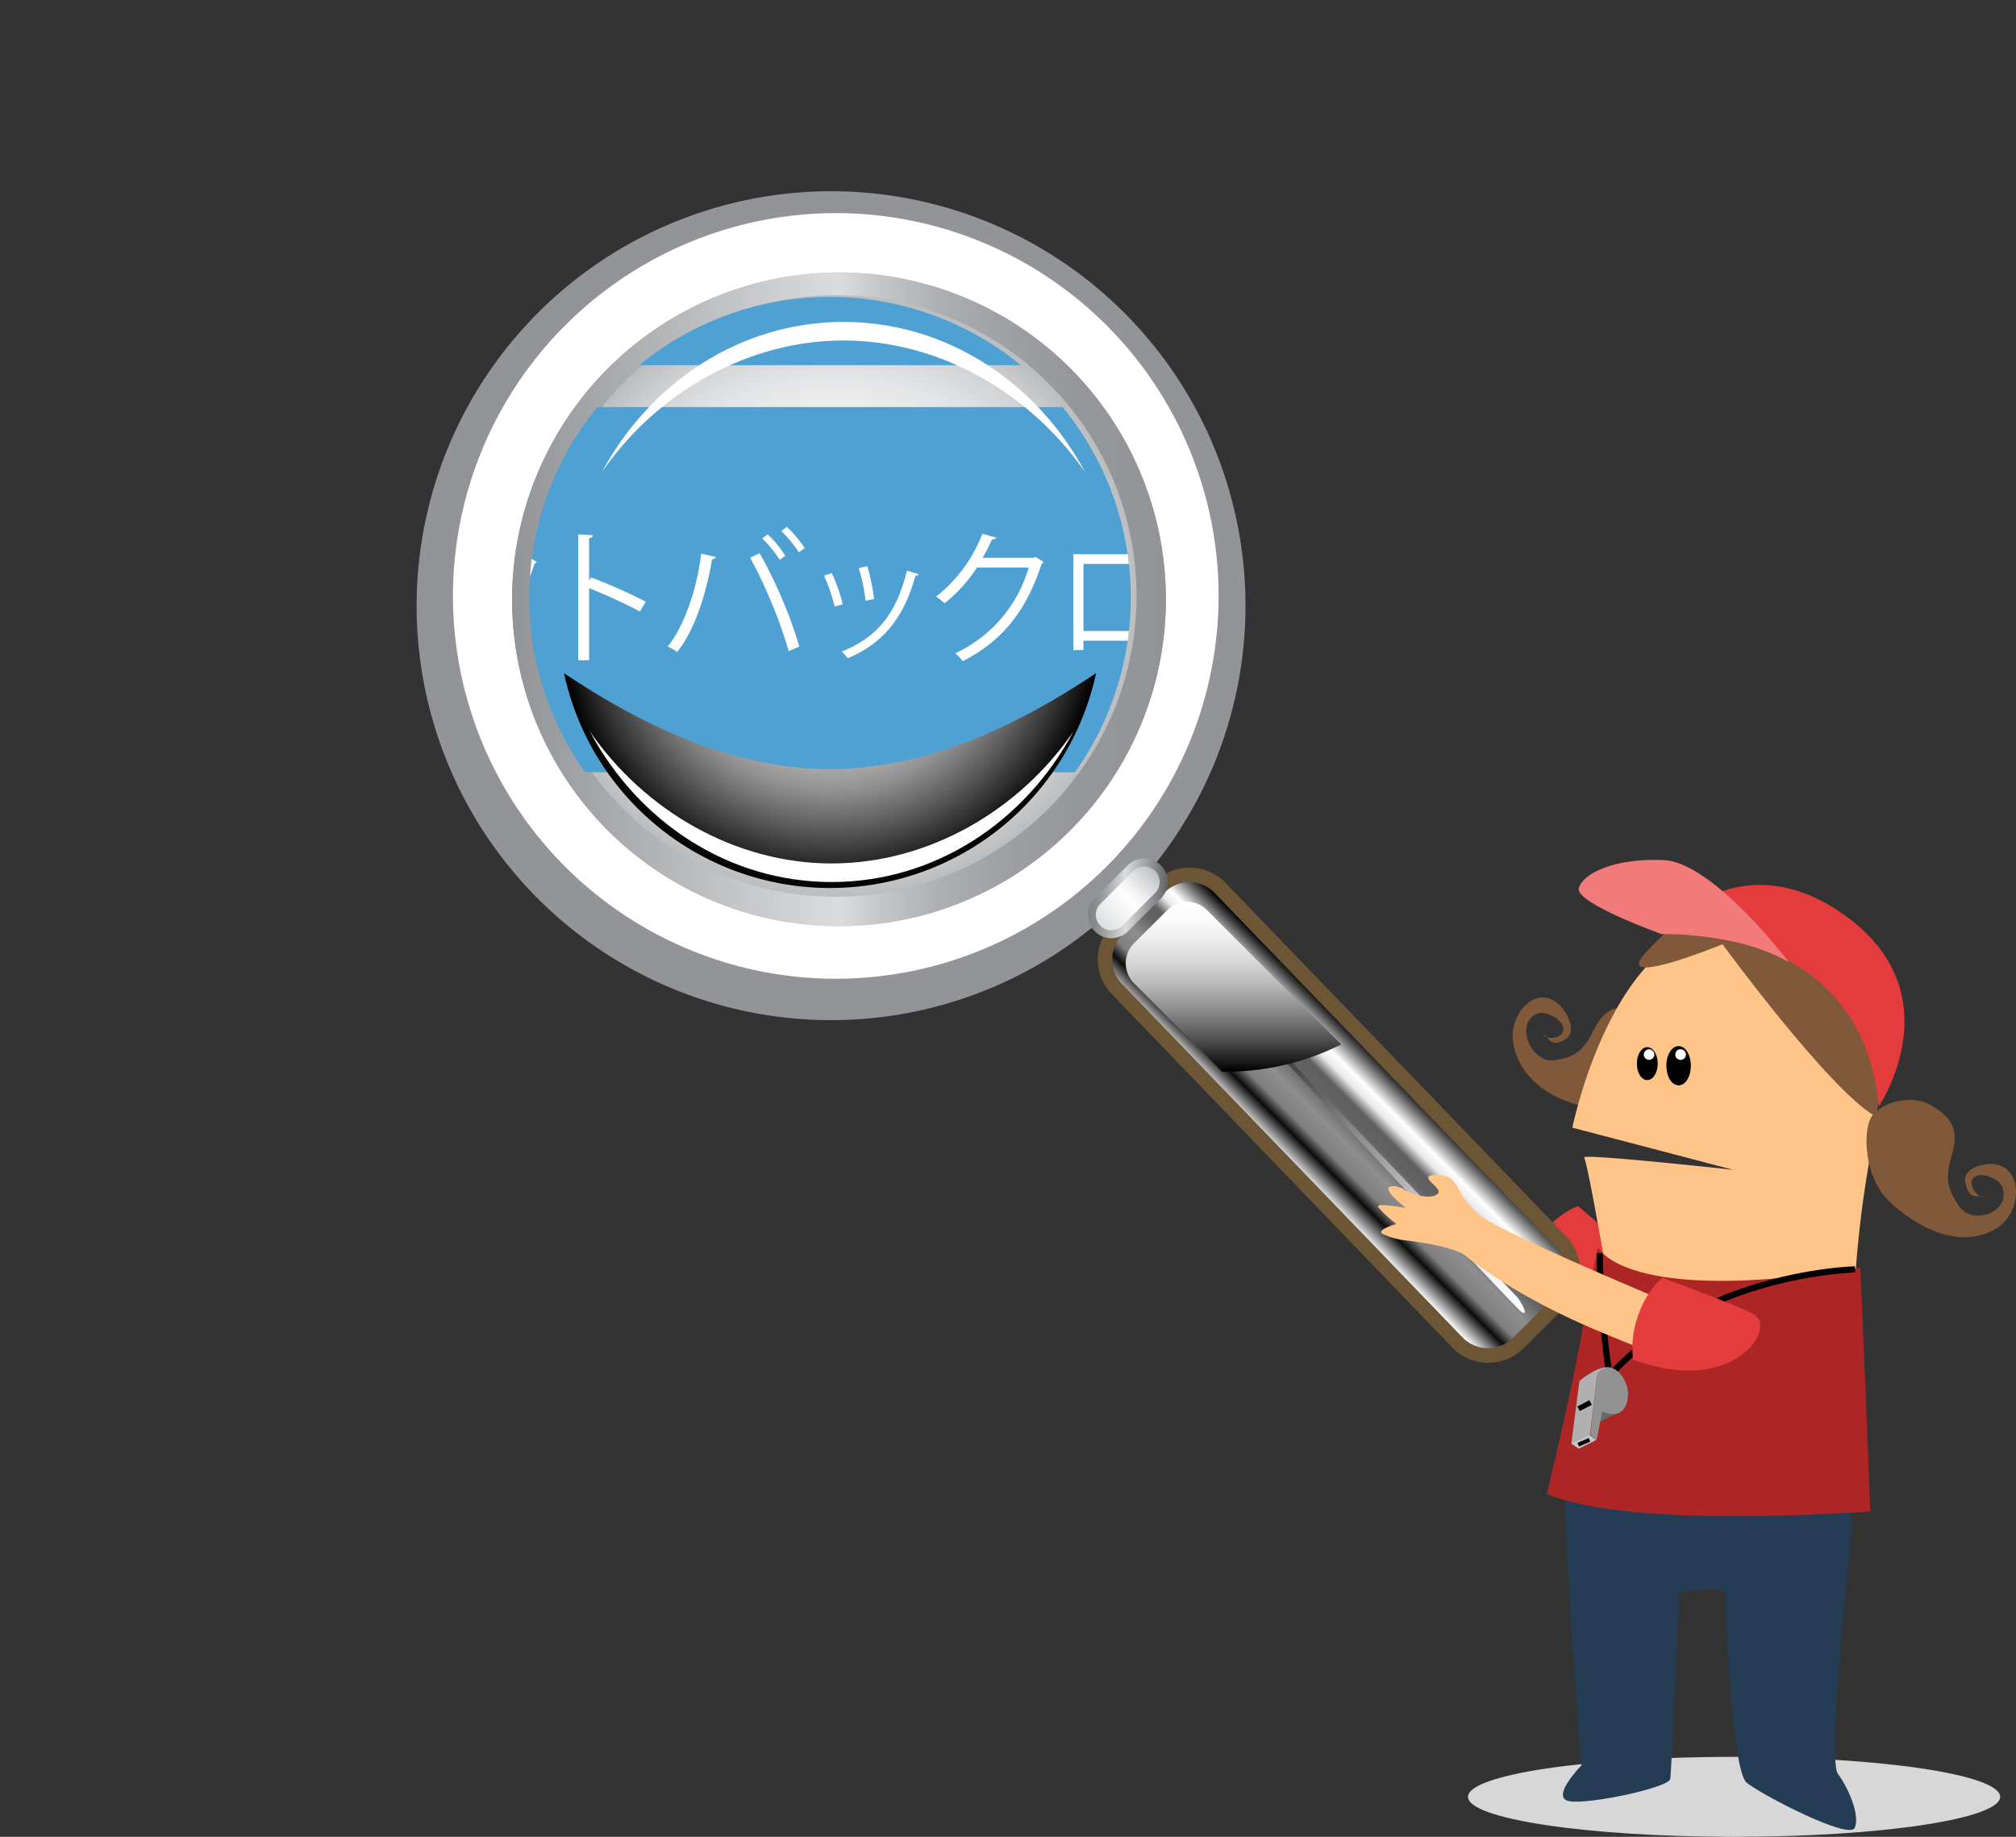 <?xml version="1.0" encoding="UTF-8"?>
<svg xmlns="http://www.w3.org/2000/svg" onmouseup="{ if(window.parent.document.onmouseup) window.parent.document.onmouseup(arguments[0]);}" viewBox="0 0 345.37 314.67" xmlns:xlink="http://www.w3.org/1999/xlink"><rect x="0" y="0" width="345.37" height="314.67" fill="#333333" stroke="none"/><defs><style>.cls-1,.cls-29,.cls-31,.cls-34,.cls-36{fill:none;}.cls-2{isolation:isolate;}.cls-3{fill:#e43c3c;}.cls-4{opacity:0.7;mix-blend-mode:lighten;}.cls-5{fill:url(#New_Gradient_Swatch_1);}.cls-6{fill:#929497;}.cls-21,.cls-7{fill:#fff;}.cls-8{fill:url(#New_Gradient_Swatch_2);}.cls-9{fill:url(#radial-gradient);}.cls-10,.cls-13,.cls-14,.cls-20{mix-blend-mode:screen;}.cls-10{fill:url(#radial-gradient-2);}.cls-11{fill:#6c5635;}.cls-12{fill:url(#Steel_Cylinder);}.cls-13{fill:url(#linear-gradient);}.cls-15{fill:url(#linear-gradient-2);}.cls-16{fill:url(#linear-gradient-3);}.cls-17{fill:url(#linear-gradient-4);}.cls-18{clip-path:url(#clip-path);}.cls-19{fill:#50a1d3;}.cls-20{fill:url(#radial-gradient-3);}.cls-21{mix-blend-mode:color-dodge;}.cls-22{fill:#d7d7d7;}.cls-23{fill:#253d54;}.cls-24{fill:#80583a;}.cls-25{fill:#ffc488;}.cls-26{fill:#ae2525;}.cls-27,.cls-29,.cls-31,.cls-34,.cls-36{stroke:#000;}.cls-27{stroke-width:0.6px;}.cls-28{fill:#f37a7a;}.cls-29{stroke-width:1.06px;}.cls-30{fill:#686868;}.cls-31{stroke-width:0.3px;}.cls-32{fill:#929292;}.cls-33{fill:#b0b0b0;}.cls-34{stroke-width:0.89px;}.cls-35{fill:#c5c5c5;}.cls-36{stroke-width:0.67px;}</style><linearGradient gradientUnits="userSpaceOnUse" gradientTransform="translate(277.04 238.91) rotate(180)" y2="223.3" x2="205.42" y1="130.58" x1="205.42" id="New_Gradient_Swatch_1"><stop stop-color="#fff" offset="0"/><stop stop-color="#f7f7f7" offset="0.02"/><stop stop-color="#bebebe" offset="0.13"/><stop stop-color="#8b8b8b" offset="0.25"/><stop stop-color="#606060" offset="0.37"/><stop stop-color="#3d3d3d" offset="0.49"/><stop stop-color="#222" offset="0.62"/><stop stop-color="#0f0f0f" offset="0.74"/><stop stop-color="#040404" offset="0.87"/><stop offset="1"/></linearGradient><linearGradient gradientUnits="userSpaceOnUse" y2="69.92" x2="128.43" y1="69.92" x1="16.36" id="New_Gradient_Swatch_2"><stop stop-color="#929497" offset="0"/><stop stop-color="#dbdcdd" offset="0.5"/><stop stop-color="#c5c7c8" offset="0.56"/><stop stop-color="#afb0b3" offset="0.65"/><stop stop-color="#9fa0a3" offset="0.75"/><stop stop-color="#95979a" offset="0.86"/><stop stop-color="#929497" offset="1"/></linearGradient><radialGradient gradientUnits="userSpaceOnUse" r="51.53" cy="69.33" cx="71.81" id="radial-gradient"><stop stop-color="#fff" offset="0"/><stop stop-color="#fcfcfd" offset="0.33"/><stop stop-color="#f4f4f4" offset="0.54"/><stop stop-color="#e5e6e7" offset="0.72"/><stop stop-color="#d0d2d3" offset="0.88"/><stop stop-color="#bbbdbf" offset="1"/></radialGradient><radialGradient gradientUnits="userSpaceOnUse" gradientTransform="translate(531.29 48.43) rotate(180)" r="47.1" cy="-13.06" cx="460.04" id="radial-gradient-2"><stop stop-color="#fff" offset="0"/><stop stop-color="#e9e9e9" offset="0.07"/><stop stop-color="#878787" offset="0.42"/><stop stop-color="#3e3e3e" offset="0.7"/><stop stop-color="#111" offset="0.9"/><stop offset="1"/></radialGradient><linearGradient gradientUnits="userSpaceOnUse" y2="149.88" x2="166.38" y1="166.71" x1="149.55" id="Steel_Cylinder"><stop stop-color="#fff" offset="0"/><stop stop-color="#0b0b0b" offset="0.17"/><stop stop-color="#7f7f7f" offset="0.26"/><stop stop-color="#8e8e8e" offset="0.4"/><stop stop-color="#636363" offset="0.54"/><stop stop-color="#5f5f5f" offset="0.63"/><stop stop-color="#eaeaea" offset="0.72"/><stop stop-color="#fff" offset="0.79"/><stop offset="1"/></linearGradient><linearGradient gradientUnits="userSpaceOnUse" gradientTransform="matrix(-1.25, -1.09, 0.28, -0.32, 558.58, 251.86)" y2="-447.24" x2="250.46" y1="-447.24" x1="191.75" id="linear-gradient"><stop stop-color="#fff" offset="0"/><stop stop-color="#f6f6f6" offset="0.06"/><stop stop-color="#dfdfdf" offset="0.16"/><stop stop-color="#b8b8b8" offset="0.29"/><stop stop-color="#828282" offset="0.44"/><stop stop-color="#3f3f3f" offset="0.6"/><stop offset="0.74"/></linearGradient><linearGradient gradientUnits="userSpaceOnUse" gradientTransform="translate(-154.78 -11.81)" y2="162.65" x2="294.72" y1="133.57" x1="294.72" id="linear-gradient-2"><stop stop-color="#fff" offset="0"/><stop stop-color="#fafafa" offset="0.11"/><stop stop-color="#ececec" offset="0.23"/><stop stop-color="#d5d5d5" offset="0.36"/><stop stop-color="#b5b5b5" offset="0.5"/><stop stop-color="#8b8b8b" offset="0.64"/><stop stop-color="#585858" offset="0.79"/><stop stop-color="#1d1d1d" offset="0.93"/><stop offset="1"/></linearGradient><linearGradient gradientUnits="userSpaceOnUse" y2="121.14" x2="128.67" y1="121.14" x1="115.01" id="linear-gradient-3"><stop stop-color="#808184" offset="0"/><stop stop-color="#8a8b8d" offset="0.09"/><stop stop-color="#a4a5a7" offset="0.23"/><stop stop-color="#cecfd0" offset="0.41"/><stop stop-color="#dbdcdd" offset="0.47"/><stop stop-color="#626366" offset="1"/></linearGradient><linearGradient gradientUnits="userSpaceOnUse" gradientTransform="translate(105.56 242.46) rotate(-45)" y2="-74.28" x2="103.93" y1="-74.28" x1="90.67" id="linear-gradient-4"><stop stop-color="#dddfe0" offset="0"/><stop stop-color="#fff" offset="0.5"/><stop stop-color="#f2f2f3" offset="0.63"/><stop stop-color="#d0d2d3" offset="0.87"/><stop stop-color="#bbbdbf" offset="1"/></linearGradient><clipPath transform="translate(71.37 32.76)" id="clip-path"><path data-cppathid="10000" d="M122.35,69.63A51.53,51.53,0,1,1,70.82,18.1,51.53,51.53,0,0,1,122.35,69.63Z" class="cls-1"/></clipPath><radialGradient gradientUnits="userSpaceOnUse" gradientTransform="translate(657.09 25.14) rotate(180)" r="46.63" cy="-47.57" cx="586.26" id="radial-gradient-3"><stop stop-color="#fff" offset="0"/><stop stop-color="#fbfbfb" offset="0.11"/><stop stop-color="#ededed" offset="0.24"/><stop stop-color="#d8d8d8" offset="0.37"/><stop stop-color="#b9b9b9" offset="0.5"/><stop stop-color="#929292" offset="0.64"/><stop stop-color="#616161" offset="0.77"/><stop stop-color="#292929" offset="0.91"/><stop offset="1"/></radialGradient></defs><g class="cls-2"><g data-name="Layer 2" id="Layer_2"><g data-name="Backlog Refinement" id="Backlog_Refinement"><path data-cppathid="10001" transform="translate(71.37 32.76)" d="M189.47,185.36l1.56,1.2c13,10,23.34,2.17,20.59-1.35-1-1.22-6.08-5.81-12.62-11.34C195.64,175,190.72,179.49,189.47,185.36Z" class="cls-3"/><g class="cls-4"><path data-cppathid="10002" transform="translate(71.37 32.76)" d="M71.63,17.62c25.48,0,46.22,19.76,46.78,44.34,0-.34,0-.67,0-1,0-25-21-45.34-46.81-45.34S24.81,35.92,24.81,61c0,.34,0,.67,0,1C25.39,37.38,46.12,17.62,71.63,17.62Z" class="cls-5"/></g><path data-cppathid="10003" transform="translate(71.37 32.76)" d="M0,71A71,71,0,1,0,71,0,71.06,71.06,0,0,0,0,71Z" class="cls-6"/><path data-cppathid="10004" transform="translate(71.37 32.76)" d="M6.23,69.33A65.58,65.58,0,1,0,71.81,3.75,65.65,65.65,0,0,0,6.23,69.33Z" class="cls-7"/><path data-cppathid="10005" transform="translate(71.37 32.76)" d="M16.36,69.91a56,56,0,1,0,56-56A56.1,56.1,0,0,0,16.36,69.91Z" class="cls-8"/><path data-cppathid="10006" transform="translate(71.37 32.76)" d="M16.36,69.91a56,56,0,1,0,56-56A56.1,56.1,0,0,0,16.36,69.91Z" class="cls-8"/><path data-cppathid="10007" transform="translate(71.37 32.76)" d="M123.34,69.33A51.53,51.53,0,1,1,71.81,17.8,51.53,51.53,0,0,1,123.34,69.33Z" class="cls-9"/><path data-cppathid="10008" transform="translate(71.37 32.76)" d="M25.66,80.67a46.64,46.64,0,0,0,91.18,0c-11.77,7.85-29.33-7.35-47.07-7.35S37.47,88.52,25.66,80.67Z" class="cls-10"/><path data-cppathid="10009" transform="translate(71.37 32.76)" d="M132.38,115.88a8.45,8.45,0,0,0-6,2.52h0l-7.17,7.15a8.57,8.57,0,0,0,0,12.12l58.32,60.52a8.56,8.56,0,0,0,12.13,0l7.16-7.16a8.58,8.58,0,0,0,0-12.13l-58.32-60.5A8.48,8.48,0,0,0,132.38,115.88Z" class="cls-11"/><path data-cppathid="10010" transform="translate(71.37 32.76)" d="M195,180.68a6.08,6.08,0,0,1,0,8.58l-7.17,7.16a6.07,6.07,0,0,1-8.58,0l-58.31-60.51a6.08,6.08,0,0,1,0-8.59l7.16-7.15a6,6,0,0,1,8.57,0Z" class="cls-12"/><path data-cppathid="10011" transform="translate(71.37 32.76)" d="M189.29,192c1.31.87,0-1.69-.74-2.54s-61.63-64.29-61.63-64.29l.5,1S188,191.14,189.29,192Z" class="cls-13"/><g class="cls-14"><path data-cppathid="10012" transform="translate(71.37 32.76)" d="M158.4,146.16l-23-23a4.8,4.8,0,0,0-6.81,0l-5.7,5.69a4.86,4.86,0,0,0,0,6.83L138,150.83h.31A44,44,0,0,0,158.4,146.16Z" class="cls-15"/></g><path data-cppathid="10013" transform="translate(71.37 32.76)" d="M116.19,121.11a4,4,0,0,0,5.68,5.68l5.62-5.63a4,4,0,1,0-5.68-5.68Z" class="cls-16"/><path data-cppathid="10014" transform="translate(71.37 32.76)" d="M126.53,116.45a2.66,2.66,0,0,1,0,3.75l-5.63,5.62a2.63,2.63,0,0,1-3.75,0h0a2.63,2.63,0,0,1,0-3.74l5.62-5.63a2.67,2.67,0,0,1,3.76,0Z" class="cls-17"/><g class="cls-18"><rect data-cppathid="10015" rx="8.28" height="62.56" width="249.68" class="cls-19"/><rect data-cppathid="10016" rx="8.28" height="62.56" width="249.68" y="69.74" class="cls-19"/><path data-cppathid="10017" transform="translate(71.37 32.76)" d="M-42.52-9.44h4.09a11.63,11.63,0,0,1,3.19.36,3.82,3.82,0,0,1,2.06,1.64,5.4,5.4,0,0,1,.84,3.05A5.54,5.54,0,0,1-33-1.58,4,4,0,0,1-34.85.12a8.88,8.88,0,0,1-3.52.52h-1.41V7.1h-2.74Zm2.74,2.12v5.77h1.35a3.62,3.62,0,0,0,2.52-.68,3,3,0,0,0,.7-2.21,3.34,3.34,0,0,0-.47-1.85,1.9,1.9,0,0,0-1-.87,6.7,6.7,0,0,0-1.74-.16Z" class="cls-7"/><path data-cppathid="10018" transform="translate(71.37 32.76)" d="M-30.35-5.14h2.21V-2.4c.68-2,1.71-3,3.07-3a4.53,4.53,0,0,1,.46,0v2.63c-.21,0-.38,0-.51,0-1.81,0-2.71,1.22-2.71,3.64V7.1h-2.52Z" class="cls-7"/><path data-cppathid="10019" transform="translate(71.37 32.76)" d="M-14.19.86q0,6.54-4.84,6.54a4.27,4.27,0,0,1-3.51-1.58A7.57,7.57,0,0,1-23.82,1c0-4.28,1.61-6.41,4.85-6.41a4.29,4.29,0,0,1,3.49,1.56A7.32,7.32,0,0,1-14.19.86ZM-16.88,1a7.66,7.66,0,0,0-.57-3.54,1.74,1.74,0,0,0-1.55-1q-2.13,0-2.13,4.5a8.83,8.83,0,0,0,.49,3.41A1.7,1.7,0,0,0-19,5.49a1.69,1.69,0,0,0,1.62-1.12A8.63,8.63,0,0,0-16.88,1Z" class="cls-7"/><path data-cppathid="10020" transform="translate(71.37 32.76)" d="M-5.44-9.44h2.53V7.1H-5.24V5.24a3.08,3.08,0,0,1-3,2.08,3.37,3.37,0,0,1-3.1-1.74A8.77,8.77,0,0,1-12.4,1a8.31,8.31,0,0,1,1.14-4.7,3.49,3.49,0,0,1,3-1.69A2.84,2.84,0,0,1-5.44-3.72Zm0,9.34a3.82,3.82,0,0,0-.71-2.65,2,2,0,0,0-1.47-.76C-9-3.51-9.71-2.07-9.71.8c0,3.07.7,4.6,2.12,4.6A2,2,0,0,0-6.1,4.64,4.09,4.09,0,0,0-5.44,2Z" class="cls-7"/><path data-cppathid="10021" transform="translate(71.37 32.76)" d="M0-5.14H2.48V2.64a5.68,5.68,0,0,0,.27,2.17c.17.37.57.56,1.18.56a1.6,1.6,0,0,0,1.58-1A9.83,9.83,0,0,0,6,.75V-5.14H8.48V7.1H6.15V5.26A3.24,3.24,0,0,1,3,7.4a3.14,3.14,0,0,1-1.78-.46,2.5,2.5,0,0,1-1-1.31A9.86,9.86,0,0,1,0,2.69Z" class="cls-7"/><path data-cppathid="10022" transform="translate(71.37 32.76)" d="M20-1l-2.43.27a4.45,4.45,0,0,0-.62-2.14,1.5,1.5,0,0,0-1.24-.54A1.69,1.69,0,0,0,14-2.4a9.11,9.11,0,0,0-.51,3.65q0,4.06,2.14,4.07c1.1,0,1.72-.89,1.86-2.66L20,2.88c-.33,3-1.82,4.52-4.47,4.52A3.88,3.88,0,0,1,12,5.71,8.38,8.38,0,0,1,10.86,1a7.89,7.89,0,0,1,1.23-4.79,4.15,4.15,0,0,1,3.56-1.65C18.16-5.43,19.6-4,20-1Z" class="cls-7"/><path data-cppathid="10023" transform="translate(71.37 32.76)" d="M22.06-8.33l2.28-.22v3.41h2.34v2H24.34v5.4a17.78,17.78,0,0,0,.07,1.9,1.21,1.21,0,0,0,.44.76,1.92,1.92,0,0,0,1.21.29,6.5,6.5,0,0,0,1-.08v2a8.79,8.79,0,0,1-1.89.22A3.62,3.62,0,0,1,23,6.85a2.47,2.47,0,0,1-1-1.5,15.42,15.42,0,0,1-.2-2.88V-3.11H20.27v-2h1.66Z" class="cls-7"/><path data-cppathid="10024" transform="translate(71.37 32.76)" d="M33.1-9.44h5a10.39,10.39,0,0,1,2.87.3,3,3,0,0,1,1.66,1.35,4.54,4.54,0,0,1,.68,2.55,3.48,3.48,0,0,1-2.46,3.62,4,4,0,0,1,3,4.16,4.77,4.77,0,0,1-1.17,3.2c-.78.9-2.27,1.36-4.48,1.36H33.1Zm2.68,6.86h1.74a3.18,3.18,0,0,0,2.41-.68A2.56,2.56,0,0,0,40.51-5a2.14,2.14,0,0,0-.67-1.78,3.23,3.23,0,0,0-2.06-.54h-2Zm0,7.49H38c2,0,3-.9,3-2.68A2.94,2.94,0,0,0,40.38.36a3.22,3.22,0,0,0-2.62-.82h-2Z" class="cls-7"/><path data-cppathid="10025" transform="translate(71.37 32.76)" d="M48.81-1.68,46.38-2a3.63,3.63,0,0,1,1.5-2.54A5.18,5.18,0,0,1,51-5.43a4.66,4.66,0,0,1,2.63.66A2.8,2.8,0,0,1,54.86-3.2a11,11,0,0,1,.25,2.75V3.72a17,17,0,0,0,.22,3.38H53a9.29,9.29,0,0,1-.16-2A3.68,3.68,0,0,1,49.35,7.4a3.33,3.33,0,0,1-2.48-1,3.51,3.51,0,0,1-.94-2.59A4,4,0,0,1,47.3.7c.92-.78,2.5-1.16,4.76-1.16h.53v-.5a4,4,0,0,0-.39-2,1.49,1.49,0,0,0-1.41-.67C49.69-3.59,49-2.95,48.81-1.68Zm3.78,2.82a5.88,5.88,0,0,0-.73,0c-2.19,0-3.29.86-3.29,2.58,0,1.25.54,1.88,1.63,1.88a2.05,2.05,0,0,0,1.68-1,4.85,4.85,0,0,0,.71-2.8Z" class="cls-7"/><path data-cppathid="10026" transform="translate(71.37 32.76)" d="M66.44-1,64-.75a4.45,4.45,0,0,0-.62-2.14,1.49,1.49,0,0,0-1.23-.54,1.7,1.7,0,0,0-1.64,1A9.11,9.11,0,0,0,60,1.25c0,2.71.71,4.07,2.15,4.07,1.09,0,1.71-.89,1.85-2.66l2.44.22C66.1,5.9,64.61,7.4,62,7.4a3.89,3.89,0,0,1-3.48-1.69A8.38,8.38,0,0,1,57.35,1a7.89,7.89,0,0,1,1.22-4.79,4.16,4.16,0,0,1,3.56-1.65C64.65-5.43,66.08-4,66.44-1Z" class="cls-7"/><path data-cppathid="10027" transform="translate(71.37 32.76)" d="M68.31-9.44h2.52V.33l4-5.47h2.49L74.12-.93l3.51,8H74.91L72.46,1,70.83,3.21V7.1H68.31Z" class="cls-7"/><path data-cppathid="10028" transform="translate(71.37 32.76)" d="M78.89-9.44h2.52V7.1H78.89Z" class="cls-7"/><path data-cppathid="10029" transform="translate(71.37 32.76)" d="M93.41.86q0,6.54-4.84,6.54a4.27,4.27,0,0,1-3.51-1.58A7.57,7.57,0,0,1,83.78,1c0-4.28,1.62-6.41,4.85-6.41a4.29,4.29,0,0,1,3.49,1.56A7.32,7.32,0,0,1,93.41.86ZM90.72,1a7.66,7.66,0,0,0-.57-3.54,1.74,1.74,0,0,0-1.55-1q-2.13,0-2.13,4.5A8.61,8.61,0,0,0,87,4.39a1.74,1.74,0,0,0,3.25,0A8.63,8.63,0,0,0,90.72,1Z" class="cls-7"/><path data-cppathid="10030" transform="translate(71.37 32.76)" d="M105.32-7.09v1.85a2.9,2.9,0,0,0-.59-.07c-.74,0-1.18.45-1.32,1.34a4.12,4.12,0,0,1,.92,2.63,3.77,3.77,0,0,1-1.15,2.8,4.2,4.2,0,0,1-3.1,1.14,5.79,5.79,0,0,1-1.55-.22c-.62.24-.92.59-.92,1.07a.76.76,0,0,0,.49.8,12.24,12.24,0,0,0,2.6.29,15.34,15.34,0,0,1,2.74.34,2.59,2.59,0,0,1,1.47,1,3.21,3.21,0,0,1,.55,2A3.2,3.2,0,0,1,104,10.66a7.39,7.39,0,0,1-4.11,1,6.58,6.58,0,0,1-3.75-.84A2.62,2.62,0,0,1,95,8.54a2.31,2.31,0,0,1,1.78-2.36,2.23,2.23,0,0,1-1.33-2,2.68,2.68,0,0,1,1.8-2.46,3.51,3.51,0,0,1-1.57-3.14,3.76,3.76,0,0,1,1.2-2.9A4.37,4.37,0,0,1,100-5.43a5.09,5.09,0,0,1,2.31.53A3,3,0,0,1,103-6.66a2.26,2.26,0,0,1,1.57-.49A5.86,5.86,0,0,1,105.32-7.09Zm-7,13.68a1.67,1.67,0,0,0-1,1.56A1.39,1.39,0,0,0,98,9.44a4.6,4.6,0,0,0,2.25.41q2.91,0,2.91-1.68A1.19,1.19,0,0,0,102.56,7a5.65,5.65,0,0,0-2.18-.36Zm3.41-8c0-1.6-.55-2.4-1.66-2.4S98.26-3,98.26-1.35,98.84,1,100,1,101.73.21,101.73-1.37Z" class="cls-7"/><path data-cppathid="10031" transform="translate(71.37 32.76)" d="M111.52-9.44h2.74V7.1h-2.74Z" class="cls-7"/><path data-cppathid="10032" transform="translate(71.37 32.76)" d="M117.79-8.33l2.28-.22v3.41h2.33v2h-2.33v5.4a15.37,15.37,0,0,0,.07,1.9,1.2,1.2,0,0,0,.43.76,2,2,0,0,0,1.22.29,6.5,6.5,0,0,0,1-.08v2a8.81,8.81,0,0,1-1.9.22,3.64,3.64,0,0,1-2.17-.55,2.41,2.41,0,0,1-.95-1.5,14.43,14.43,0,0,1-.21-2.88V-3.11H116v-2h1.66Z" class="cls-7"/><path data-cppathid="10033" transform="translate(71.37 32.76)" d="M133.12,1.35H126.2a5.6,5.6,0,0,0,.67,3.31,2.1,2.1,0,0,0,1.69.83c1.12,0,1.84-.76,2.13-2.28l2.32.3c-.61,2.6-2.12,3.89-4.53,3.89a4.36,4.36,0,0,1-3.54-1.59,7.1,7.1,0,0,1-1.32-4.65A7.79,7.79,0,0,1,125-3.71a4.27,4.27,0,0,1,3.56-1.72,4,4,0,0,1,2.63.86,4.61,4.61,0,0,1,1.51,2.26A13.58,13.58,0,0,1,133.12,1.35Zm-2.58-1.7c0-2.16-.71-3.24-2.11-3.24s-2,1.08-2.17,3.24Z" class="cls-7"/><path data-cppathid="10034" transform="translate(71.37 32.76)" d="M135.22-5.14h2.32v1.86a3.11,3.11,0,0,1,3-2.15,2.57,2.57,0,0,1,2.79,2.28,3.13,3.13,0,0,1,3.1-2.28,3.34,3.34,0,0,1,1.86.48,2.53,2.53,0,0,1,1,1.29,10.41,10.41,0,0,1,.29,3V7.1h-2.52V-.43a6.14,6.14,0,0,0-.3-2.35,1.2,1.2,0,0,0-1.2-.62q-1.92,0-1.92,3.33V7.1h-2.52V-.35a9.59,9.59,0,0,0-.13-2,1.31,1.31,0,0,0-.47-.73,1.41,1.41,0,0,0-.89-.27,1.57,1.57,0,0,0-1.5.8A5.5,5.5,0,0,0,137.74,0V7.1h-2.52Z" class="cls-7"/><path data-cppathid="10035" transform="translate(71.37 32.76)" d="M-67.86,61.78h15.79l.15-.07L-50.23,63a.54.54,0,0,1-.3.22c-2,9.34-6.33,14.2-13.92,17.08a10.85,10.85,0,0,0-1.12-1.46c7.22-2.66,11.39-7.28,13-15.35h-15.3Zm18.92-4.44a2.72,2.72,0,0,1,2.71,2.73,2.71,2.71,0,0,1-2.71,2.7,2.71,2.71,0,0,1-2.73-2.7A2.72,2.72,0,0,1-48.94,57.34ZM-47,60.07a1.89,1.89,0,0,0-1.89-1.91,1.91,1.91,0,0,0-1.91,1.91A1.93,1.93,0,0,0-48.94,62,1.91,1.91,0,0,0-47,60.07Z" class="cls-7"/><path data-cppathid="10036" transform="translate(71.37 32.76)" d="M-25.68,62.18V78.56h-1.79V77H-41.15v1.61h-1.74V62.18Zm-1.79,13.16V63.84H-41.15v11.5Z" class="cls-7"/><path data-cppathid="10037" transform="translate(71.37 32.76)" d="M-3.09,63.1c0,.15-.15.19-.3.27A32.78,32.78,0,0,1-7,71.56c1.07.62,2.38,1.39,3.3,2l-1,1.61A38.18,38.18,0,0,0-8,73.08a22.62,22.62,0,0,1-8.92,7.44,5.07,5.07,0,0,0-1.34-1.31,22.33,22.33,0,0,0,8.72-7,42.57,42.57,0,0,0-5.56-2.6l1-1.37a48.39,48.39,0,0,1,5.64,2.53,25.6,25.6,0,0,0,3-6.58h-8.19a25.82,25.82,0,0,1-5.59,6.78,13.57,13.57,0,0,0-1.39-1.12,25.06,25.06,0,0,0,7.57-11.07l2.31.67a.6.6,0,0,1-.69.32A27.2,27.2,0,0,1-12.8,62.5h8l.23-.07Zm-2.29-4.94a18.56,18.56,0,0,1,3.31,3.47l-1,.77a19.84,19.84,0,0,0-3.25-3.47Zm3.18-.92a20.17,20.17,0,0,1,3.38,3.42l-1,.75A18.09,18.09,0,0,0-3.07,58Z" class="cls-7"/><path data-cppathid="10038" transform="translate(71.37 32.76)" d="M20.56,63.49a1.55,1.55,0,0,1-.37.35c-2.6,8-6.68,13.21-13.53,16.68A6.63,6.63,0,0,0,5.4,79.16,23.32,23.32,0,0,0,18,64.46H9.12a25.17,25.17,0,0,1-5.56,6.13,10.1,10.1,0,0,0-1.42-1.14,25.16,25.16,0,0,0,7.92-10.77l2.36.67c-.1.25-.4.32-.72.32-.5,1.09-1,2.14-1.59,3.13h8.74l.3-.15Z" class="cls-7"/><path data-cppathid="10039" transform="translate(71.37 32.76)" d="M38.26,72a89.47,89.47,0,0,0-8.71-4V80.35H27.69V58.78l2.5.15c0,.27-.22.44-.64.52V66.7l.37-.53a88.22,88.22,0,0,1,9.34,4.15Z" class="cls-7"/><path data-cppathid="10040" transform="translate(71.37 32.76)" d="M51.27,62.65a.66.66,0,0,1-.65.37c-1,6-3,12.24-6,15.92A7.55,7.55,0,0,0,43,78c2.78-3.37,5-9.68,5.76-15.91ZM63.75,78.79a83.08,83.08,0,0,0-6.6-16L58.76,62a79.45,79.45,0,0,1,6.81,16Zm-3.6-20a17.21,17.21,0,0,1,3,3.67l-.94.7a20.16,20.16,0,0,0-3-3.68Zm3.28-1.29a20.12,20.12,0,0,1,3.05,3.64l-1,.72a20.27,20.27,0,0,0-3-3.64Z" class="cls-7"/><path data-cppathid="10041" transform="translate(71.37 32.76)" d="M71.12,65.43A26.63,26.63,0,0,1,73,70.77l-1.39.37a27.72,27.72,0,0,0-1.82-5.29ZM86,65.6c0,.23-.3.28-.53.25C83.49,73.1,79.84,77.54,73.83,80a6.32,6.32,0,0,0-1-1.14C78.8,76.5,82.2,72.43,84,65Zm-8.79-1.36a33.77,33.77,0,0,1,1.16,5.63l-1.46.28a29.68,29.68,0,0,0-1.17-5.59Z" class="cls-7"/><path data-cppathid="10042" transform="translate(71.37 32.76)" d="M107.44,63.49a1.55,1.55,0,0,1-.37.35c-2.61,8-6.68,13.21-13.53,16.68a6.42,6.42,0,0,0-1.27-1.36,23.3,23.3,0,0,0,12.59-14.7H96a25.17,25.17,0,0,1-5.56,6.13A10.1,10.1,0,0,0,89,69.45a25.16,25.16,0,0,0,7.92-10.77l2.36.67c-.1.25-.4.32-.72.32-.5,1.09-1,2.14-1.59,3.13h8.74l.3-.15Z" class="cls-7"/><path data-cppathid="10043" transform="translate(71.37 32.76)" d="M129.71,62.18V78.56h-1.79V77H114.24v1.61H112.5V62.18Zm-1.79,13.16V63.84H114.24v11.5Z" class="cls-7"/><path data-cppathid="10044" transform="translate(71.37 32.76)" d="M152.25,63.72a1.34,1.34,0,0,1-.38.37c-2.63,8.22-6.7,13.18-13.43,16.61a6.13,6.13,0,0,0-1.26-1.37,23,23,0,0,0,12.48-14.62H140.9a24.94,24.94,0,0,1-5.49,6.06A7.64,7.64,0,0,0,134,69.65a24.6,24.6,0,0,0,7.87-10.87l2.34.64c-.08.25-.38.35-.7.32a34,34,0,0,1-1.64,3.31h8.64l.3-.15ZM149.17,58a18.33,18.33,0,0,1,3.25,3.52l-.92.8a17.43,17.43,0,0,0-3.2-3.53Zm3.6-.72A17.76,17.76,0,0,1,156,60.81l-.92.77a17.16,17.16,0,0,0-3.2-3.5Z" class="cls-7"/><path data-cppathid="10045" transform="translate(71.37 32.76)" d="M178,61a.63.63,0,0,1-.32.22,21.3,21.3,0,0,1-5.88,7.94,10.56,10.56,0,0,0-1.52-1A15,15,0,0,0,175.23,62H157.46V60.34h18.72l.27-.12Zm-9.68,4.51c0,.2-.25.38-.57.43-.72,5.85-2.73,11.44-7.85,14.4a12,12,0,0,0-1.46-1.15c5.06-2.78,6.88-8,7.47-14Z" class="cls-7"/></g><path data-cppathid="10046" transform="translate(71.37 32.76)" d="M25.25,82.56a46.62,46.62,0,0,0,91.15,0C104.63,90.42,88.55,99,70.81,99S37,90.41,25.25,82.56Z" class="cls-20"/><path data-cppathid="10047" transform="translate(71.37 32.76)" d="M73.13,25.57c16.48,0,32,9,41.41,22.58C106.3,32.78,90.85,22.39,73.13,22.39S40,32.78,31.7,48.18C41.06,34.55,56.64,25.57,73.13,25.57Z" class="cls-21"/><path data-cppathid="10048" transform="translate(71.37 32.76)" d="M71.09,115.16c-16.46,0-32-9-41.39-22.59,8.23,15.4,23.67,25.77,41.39,25.77S104.3,108,112.52,92.55C103.17,106.19,87.59,115.16,71.09,115.16Z" class="cls-21"/><path data-cppathid="10049" transform="translate(71.37 32.76)" d="M271.29,275.06c0,3.78-20.41,6.85-45.58,6.85s-45.59-3.07-45.59-6.85,20.41-6.85,45.59-6.85S271.29,271.27,271.29,275.06Z" class="cls-22"/><path data-cppathid="10050" transform="translate(71.37 32.76)" d="M245.9,228.64s-4.3,39.92-2.43,42.45,3.84,7.18,2.9,9.29-15.93-5.63-18.51-7.75-3.59-29.35-3.59-31.89-8-.63-8-.63S215,270.52,214.77,272s-14.05,4.44-17.33,3.8,2.11-6.12,2.11-6.12S196,225.26,197,222.94s48.23-1.06,48.23-1.06Z" class="cls-23"/><path data-cppathid="10051" transform="translate(71.37 32.76)" d="M215.6,149.87c.68-2.84-2-8.05-5.56-9.29-4.11-1.44-6.32-.79-8.19,2.77-1.75,3.33-2.77,5-7.13,5.54-3.64.43-6.74-6.21-2.76-8,1.43-.64,4.86,1.13,4.47,3-.25,1.23-2.86,1.63-3.41.5,1,.5,1.16,2.55,3.86.84,1.64-1,.65-3.48-.19-4.73-4-5.85-10.12.21-8.73,6,1.85,7.78,10.27,10.52,16,10.91S214.91,152.71,215.6,149.87Z" class="cls-24"/><path data-cppathid="10052" transform="translate(71.37 32.76)" d="M198,160.42s7.13-35.26,27.28-34.54S252.08,147.5,248.72,167a189.69,189.69,0,0,0-2.29,19.56c-.63,9.54-1.79,16.1-1.79,16.1l-44-8.36,2.54-5.75.43-4.65s-2.92-16.93-3.59-18.37c-.34-.72,25.52,2.11,25.52,2.11Z" class="cls-25"/><path data-cppathid="10053" transform="translate(71.37 32.76)" d="M247.31,184.44c-40.59,6.6-44.94-3.55-44.94-3.55l-1.74,8.76s-1.3,9.84-7,33.5c14.19,6.22,55.41,3,55.41,3S247.56,188.19,247.31,184.44Z" class="cls-26"/><path data-cppathid="10054" transform="translate(71.37 32.76)" d="M214.4,149.81c0,1.69.8,3.06,1.8,3.06s1.8-1.37,1.8-3.06-.81-3.06-1.8-3.06S214.4,148.12,214.4,149.81Z" class="cls-27"/><path data-cppathid="10055" transform="translate(71.37 32.76)" d="M209.35,149.45c0,1.39.66,2.52,1.48,2.52s1.49-1.13,1.49-2.52-.67-2.52-1.49-2.52S209.35,148.06,209.35,149.45Z" class="cls-27"/><path data-cppathid="10056" transform="translate(71.37 32.76)" d="M215.63,147.91a.9.9,0,0,0,.89.9.91.91,0,1,0-.89-.9Z" class="cls-7"/><path data-cppathid="10057" transform="translate(71.37 32.76)" d="M210.24,147.91a.9.9,0,1,0,.9-.91A.9.9,0,0,0,210.24,147.91Z" class="cls-7"/><path data-cppathid="10058" transform="translate(71.37 32.76)" d="M223.72,129s18.3,25,26.17,29.46c4.13-13.73-2.46-29.67-20.16-33.16-9.43-1.85-12.22-2.57-19.29,5.28C204.84,136.76,223.72,129,223.72,129Z" class="cls-24"/><path data-cppathid="10059" transform="translate(71.37 32.76)" d="M250.51,156.76s13-19.15-5.77-32.67c-17.26-12.42-30.24.77-30.56,3.17C214.18,127.26,247.31,124.87,250.51,156.76Z" class="cls-3"/><path data-cppathid="10060" transform="translate(71.37 32.76)" d="M235.11,132.08S222.18,115,213.7,114.59s-14,2.31-14.6,4.84,14.17,7.83,14.17,7.83S226.22,126.9,235.11,132.08Z" class="cls-28"/><path data-cppathid="10061" transform="translate(71.37 32.76)" d="M249.16,158.7c1.41-2.5,6.76-4.09,10.08-2.23,3.83,2.16,4.95,4.31,3.87,8.24-1,3.66-1.41,5.63,1.29,9.34,2.26,3.1,8.85.84,7.25-3.45-.57-1.55-4.15-2.94-5.13-1.34-.64,1.05.92,3.34,2.06,3-1.06-.46-2.52.89-3.26-2.38-.46-2,1.86-2.93,3.28-3.16,6.67-1.05,6.93,7.92,2.08,10.93-6.48,4-14.19-.54-18.44-4.65S247.75,161.21,249.16,158.7Z" class="cls-24"/><path data-cppathid="10062" transform="translate(71.37 32.76)" d="M246.43,184.71s-26,.49-42.07,18.23a153.41,153.41,0,0,1-1.65-21" class="cls-29"/><polygon data-cppathid="10063" points="277.72 241.77 273.33 243.91 272.14 241.43 274.78 238.59 277.72 241.77" class="cls-30"/><polyline data-cppathid="10064" points="269.52 247.4 272.38 245.84 273.29 246.54" class="cls-31"/><path data-cppathid="10065" transform="translate(71.37 32.76)" d="M202.24,203s.16-1.53,2.27-1.51c1.93.48,3.7,3.47,2.77,6.19-1.05,3.07-4.15,1.34-4.15,1.34l-.95,4.82-.11.05-1-.84Z" class="cls-32"/><path data-cppathid="10066" transform="translate(71.37 32.76)" d="M199.21,203.81s3-2.58,5-2.33l.28.05c-2.11,0-2.27,1.51-2.27,1.51L201,213.09l1,.84-2.95,1.46-1.23-.84Z" class="cls-33"/><line data-cppathid="10067" y2="240.26" x2="272.49" y1="241.34" x1="270.43" class="cls-34"/><polygon data-cppathid="10068" points="272.38 245.84 273.44 246.69 270.49 248.15 269.25 247.31 272.38 245.84" class="cls-35"/><line data-cppathid="10069" y2="246.67" x2="272.3" y1="247.49" x1="270.38" class="cls-36"/><path data-cppathid="10070" transform="translate(71.37 32.76)" d="M215.63,190.86s-29.94-12.39-33.87-15.7-2.87-6.67-6.95-6.63,1.55,2.29,0,3.33-5-.34-5.65-.84-2.84-1-2.67,0,3,3.17,3,3.17-5.19-1-4.76-.17a18.19,18.19,0,0,0,3.14,2.89s-3.55,1-2.38,1.72a12.24,12.24,0,0,0,3.67,1.07s8.17.87,10.41,2.59C192.15,192,205.06,196.15,212,199.2s1.3.1,1.3.1,7.29-3.1,5.89-4.94A21.7,21.7,0,0,0,215.63,190.86Z" class="cls-25"/><path data-cppathid="10071" transform="translate(71.37 32.76)" d="M208.41,200.19l1.88.59c15.66,4.9,22.67-5.95,18.89-8.32-1.31-.82-7.71-3.37-15.75-6.33C210.66,188.35,207.58,194.24,208.41,200.19Z" class="cls-3"/></g></g></g></svg>